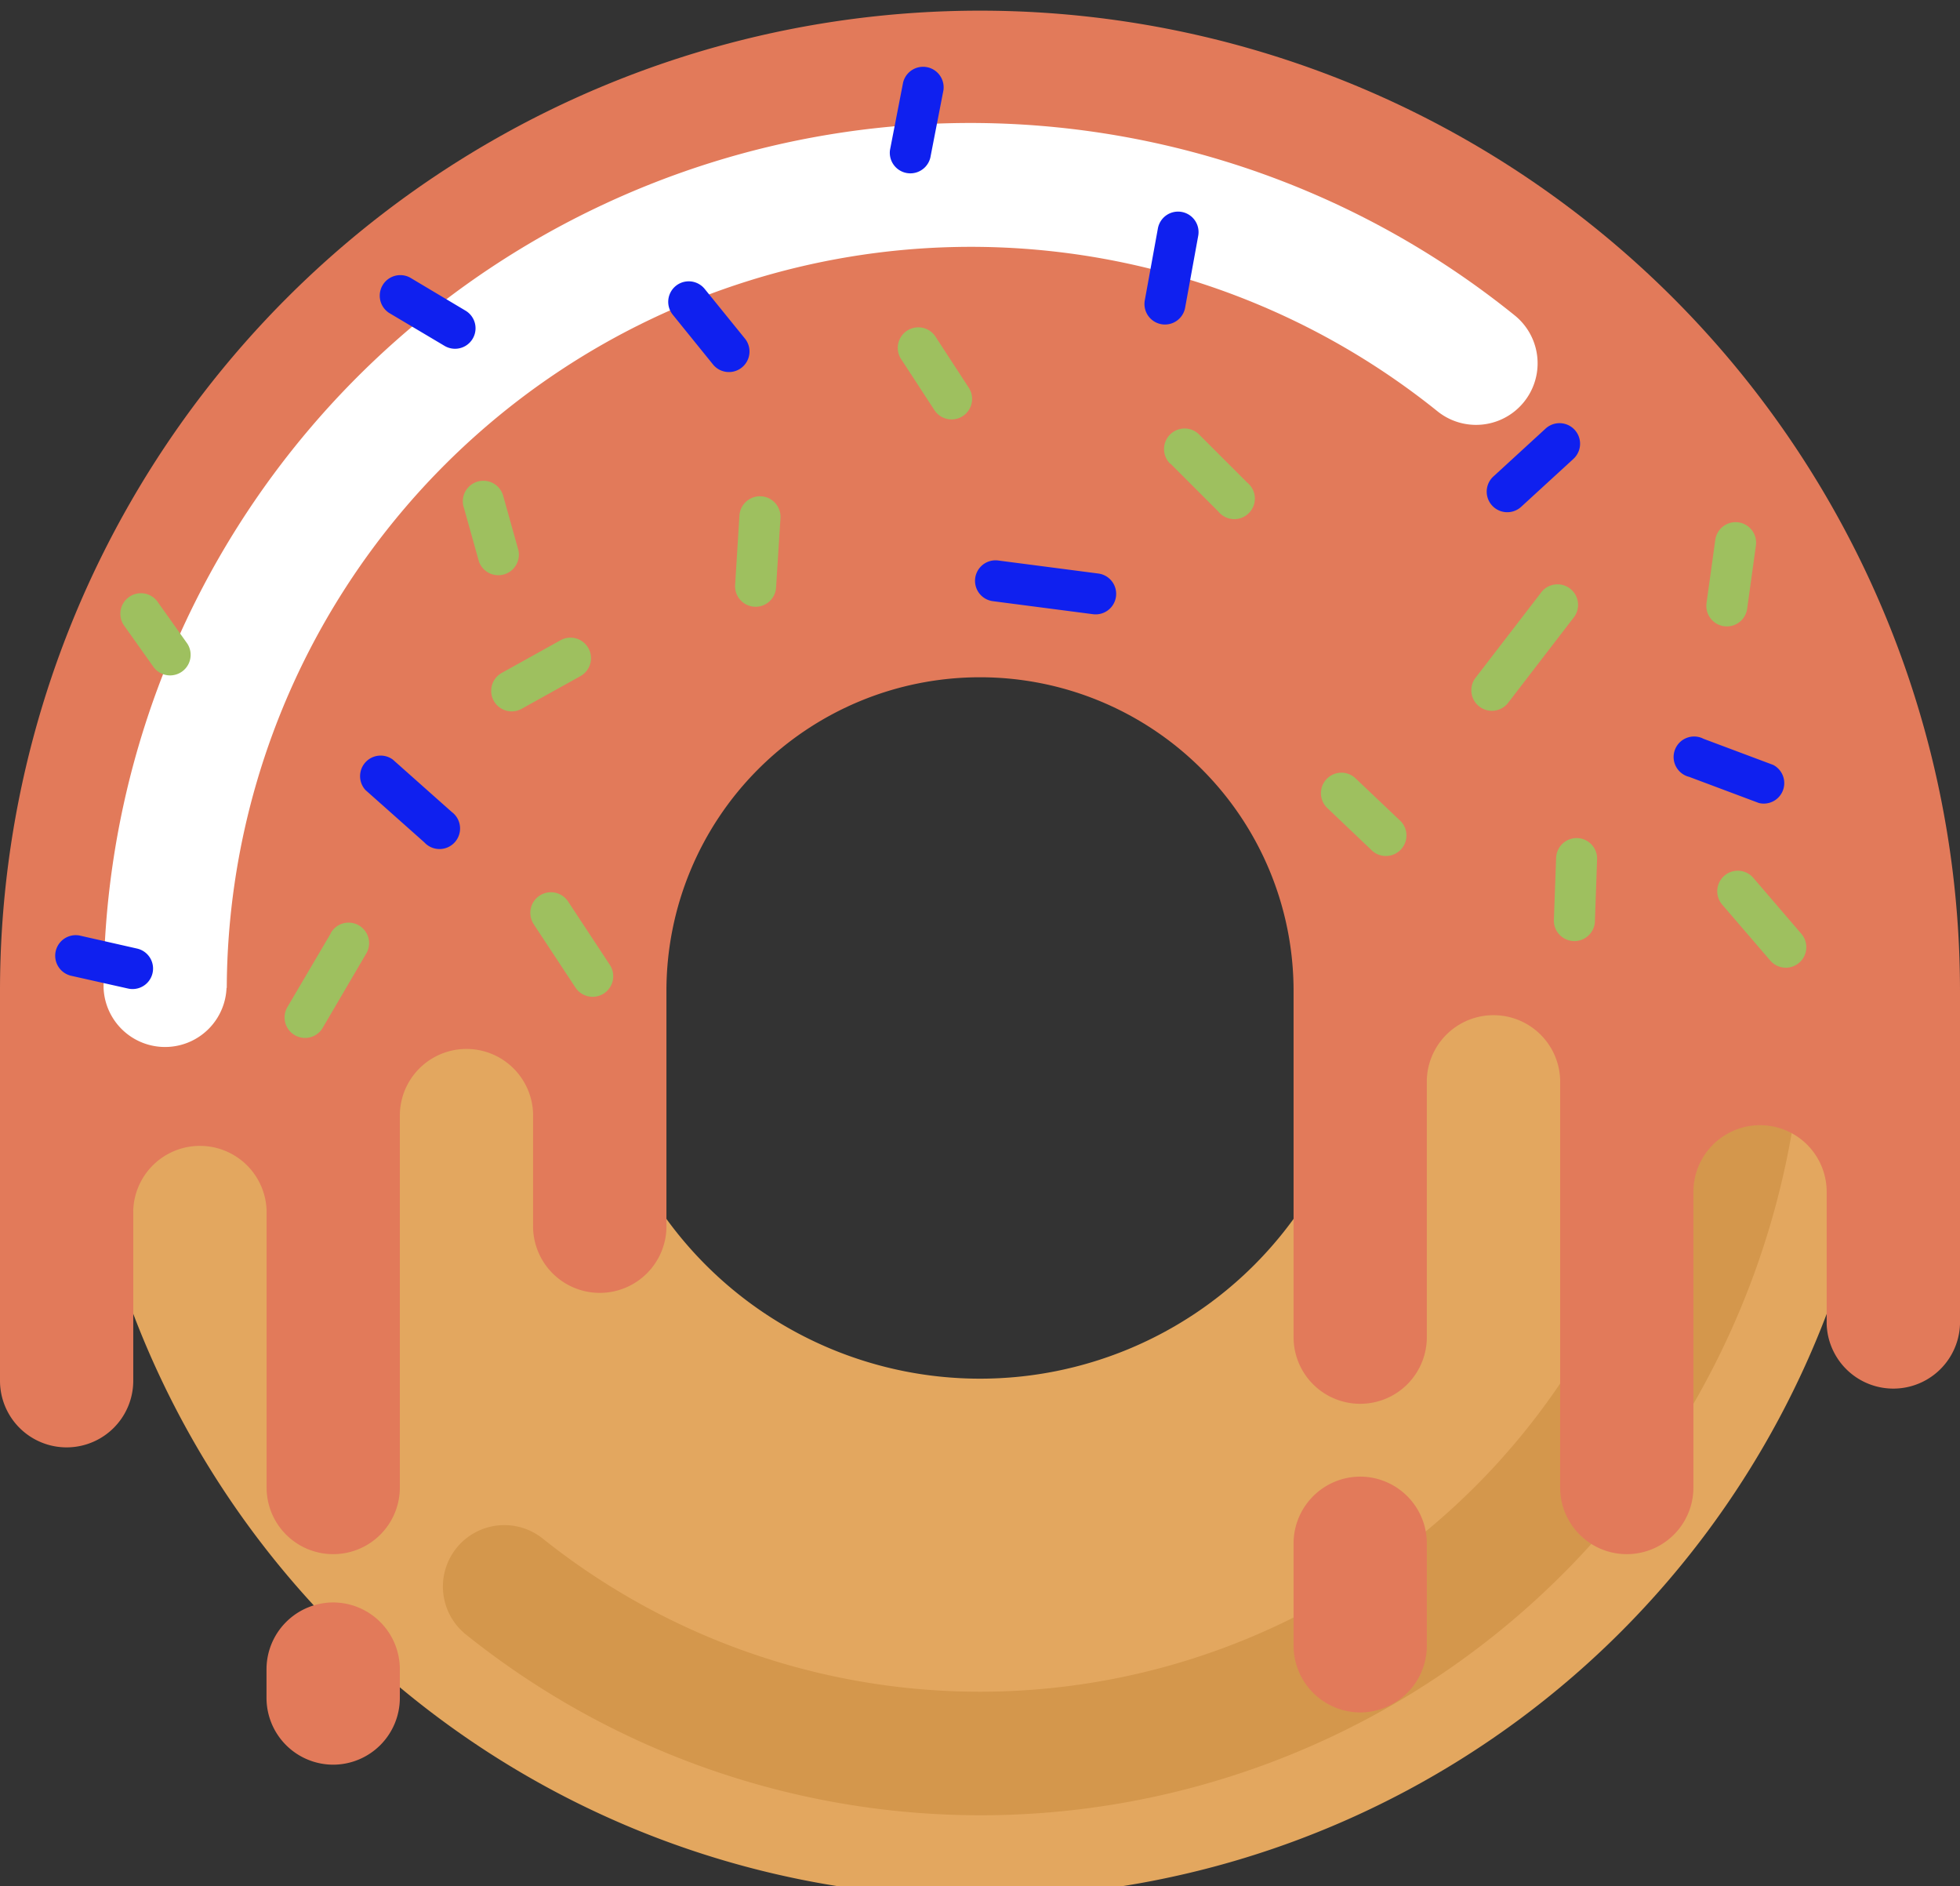 <svg id="publicdomainvectors.org" xmlns="http://www.w3.org/2000/svg" viewBox="0 0 257.4 247.67"><rect x="0" y="0" width="257.4" height="247.67" fill="#333333" stroke="none"/><defs><style>.cls-1{fill:#e3a75f;}.cls-1,.cls-2,.cls-3,.cls-4,.cls-5,.cls-6{fill-rule:evenodd;}.cls-2{fill:#d4974c;}.cls-3{fill:#e27a5a;}.cls-4{fill:#fff;}.cls-5{fill:#9ec05f;}.cls-6{fill:#0f20ef;}</style></defs><title>donuts</title><path class="cls-1" d="M128.7,11.12a119,119,0,1,1-119,119,119,119,0,0,1,119-119Zm0,68.07a50.91,50.91,0,1,0,50.91,50.91A50.91,50.91,0,0,0,128.7,79.19Z"/><path class="cls-2" d="M220.68,130.1a8.11,8.11,0,0,1,16.22,0A108.12,108.12,0,0,1,61.2,214.61,8.06,8.06,0,1,1,71.27,202,92,92,0,0,0,220.68,130.1Z"/><path class="cls-3" d="M43.76,210.39h0a8.78,8.78,0,0,1,8.75,8.75v3.8a8.77,8.77,0,0,1-8.75,8.75h0A8.77,8.77,0,0,1,35,222.94v-3.8a8.78,8.78,0,0,1,8.75-8.75ZM128.7,1.4A128.71,128.71,0,0,1,257.4,130.1v43.75a8.76,8.76,0,0,1-17.51,0V156.48a8.75,8.75,0,0,0-17.5,0V195.3a8.75,8.75,0,0,1-17.5,0V141.75a8.76,8.76,0,0,0-17.51,0v33.81a8.75,8.75,0,1,1-17.5,0V130.1a41.18,41.18,0,1,0-82.36,0v30.59a8.76,8.76,0,1,1-17.51,0V146.47a8.75,8.75,0,0,0-17.5,0V195.3a8.75,8.75,0,0,1-17.5,0V158.91a8.76,8.76,0,0,0-17.51,0v22.37a8.75,8.75,0,1,1-17.5,0V130.1A128.7,128.7,0,0,1,128.7,1.4Zm49.93,192.47a8.78,8.78,0,0,0-8.75,8.75v13.46a8.78,8.78,0,0,0,8.75,8.75h0a8.77,8.77,0,0,0,8.75-8.75V202.62a8.77,8.77,0,0,0-8.75-8.75Z"/><path class="cls-4" d="M29.75,129.7a8.08,8.08,0,0,1-16.15-.07A113.82,113.82,0,0,1,198.91,41.4,8.08,8.08,0,1,1,188.78,54a97.73,97.73,0,0,0-159,75.7Z"/><path class="cls-5" d="M153.66,60.87a2.7,2.7,0,1,1,3.82-3.82l6.29,6.29A2.7,2.7,0,1,1,160,67.16l-6.29-6.29ZM16.38,82.25a2.7,2.7,0,1,1,4.4-3.12l3.83,5.39a2.7,2.7,0,0,1-4.4,3.12l-3.83-5.39Zm27.05,40.27a2.69,2.69,0,1,1,4.64,2.72L42.35,135a2.69,2.69,0,0,1-4.64-2.72l5.72-9.72Zm26.67-1.17a2.69,2.69,0,0,1,4.5-3l5.48,8.32a2.69,2.69,0,1,1-4.5,3l-5.48-8.31Zm48.32-74.08a2.7,2.7,0,1,1,4.52-2.94l4.29,6.58a2.69,2.69,0,1,1-4.52,2.93l-4.29-6.57ZM60.88,66.55a2.7,2.7,0,1,1,5.2-1.46l2,7.15a2.7,2.7,0,0,1-5.19,1.46l-2-7.15ZM73.61,84.06a2.69,2.69,0,0,1,2.62,4.71l-7.72,4.29a2.69,2.69,0,0,1-2.62-4.71l7.72-4.29Zm23.5-16.4a2.7,2.7,0,0,1,5.39.32l-.58,9.15a2.69,2.69,0,1,1-5.38-.32l.57-9.15Zm128.15,3.23a2.69,2.69,0,1,1,5.34.72l-1.15,8.3a2.69,2.69,0,0,1-5.34-.72l1.15-8.3Zm.91,47.88a2.69,2.69,0,1,1,4.09-3.51l6.31,7.35a2.69,2.69,0,1,1-4.09,3.5l-6.31-7.34Zm-21.81-6.14a2.69,2.69,0,1,1,5.38.19l-.28,8a2.7,2.7,0,1,1-5.39-.19l.29-8Zm-30.05-6.54a2.69,2.69,0,1,1,3.71-3.9l5.72,5.43a2.7,2.7,0,1,1-3.71,3.91l-5.72-5.44Zm28-28.19a2.7,2.7,0,1,1,4.27,3.29L198,92.35a2.7,2.7,0,0,1-4.27-3.3Z"/><path class="cls-6" d="M152.06,30a2.69,2.69,0,0,1,5.3.95l-1.72,9.44a2.69,2.69,0,1,1-5.3-.95L152.06,30ZM88.36,41.33a2.69,2.69,0,1,1,4.18-3.4l5.35,6.6a2.7,2.7,0,0,1-4.19,3.4l-5.34-6.6ZM118.6,10.84a2.7,2.7,0,0,1,5.3,1l-1.72,8.85a2.7,2.7,0,0,1-5.3-1l1.72-8.85ZM48,103.73a2.7,2.7,0,0,1,3.59-4l7.73,6.87a2.7,2.7,0,1,1-3.59,4L48,103.73Zm82.39-24.8a2.69,2.69,0,1,1,.7-5.34l13.15,1.71a2.69,2.69,0,0,1-.7,5.34l-13.15-1.71Zm72.6-22.67a2.69,2.69,0,1,1,3.63,4l-6.86,6.29a2.69,2.69,0,0,1-3.63-4l6.86-6.29ZM221.84,102a2.69,2.69,0,1,1,1.88-5l9.15,3.43a2.69,2.69,0,0,1-1.88,5L221.84,102ZM9.22,128.08a2.7,2.7,0,0,1,1.19-5.26L18,124.54a2.69,2.69,0,1,1-1.18,5.25l-7.62-1.71Zm41.87-87a2.7,2.7,0,0,1,2.77-4.63l7.28,4.34a2.69,2.69,0,1,1-2.76,4.62Z"/></svg>